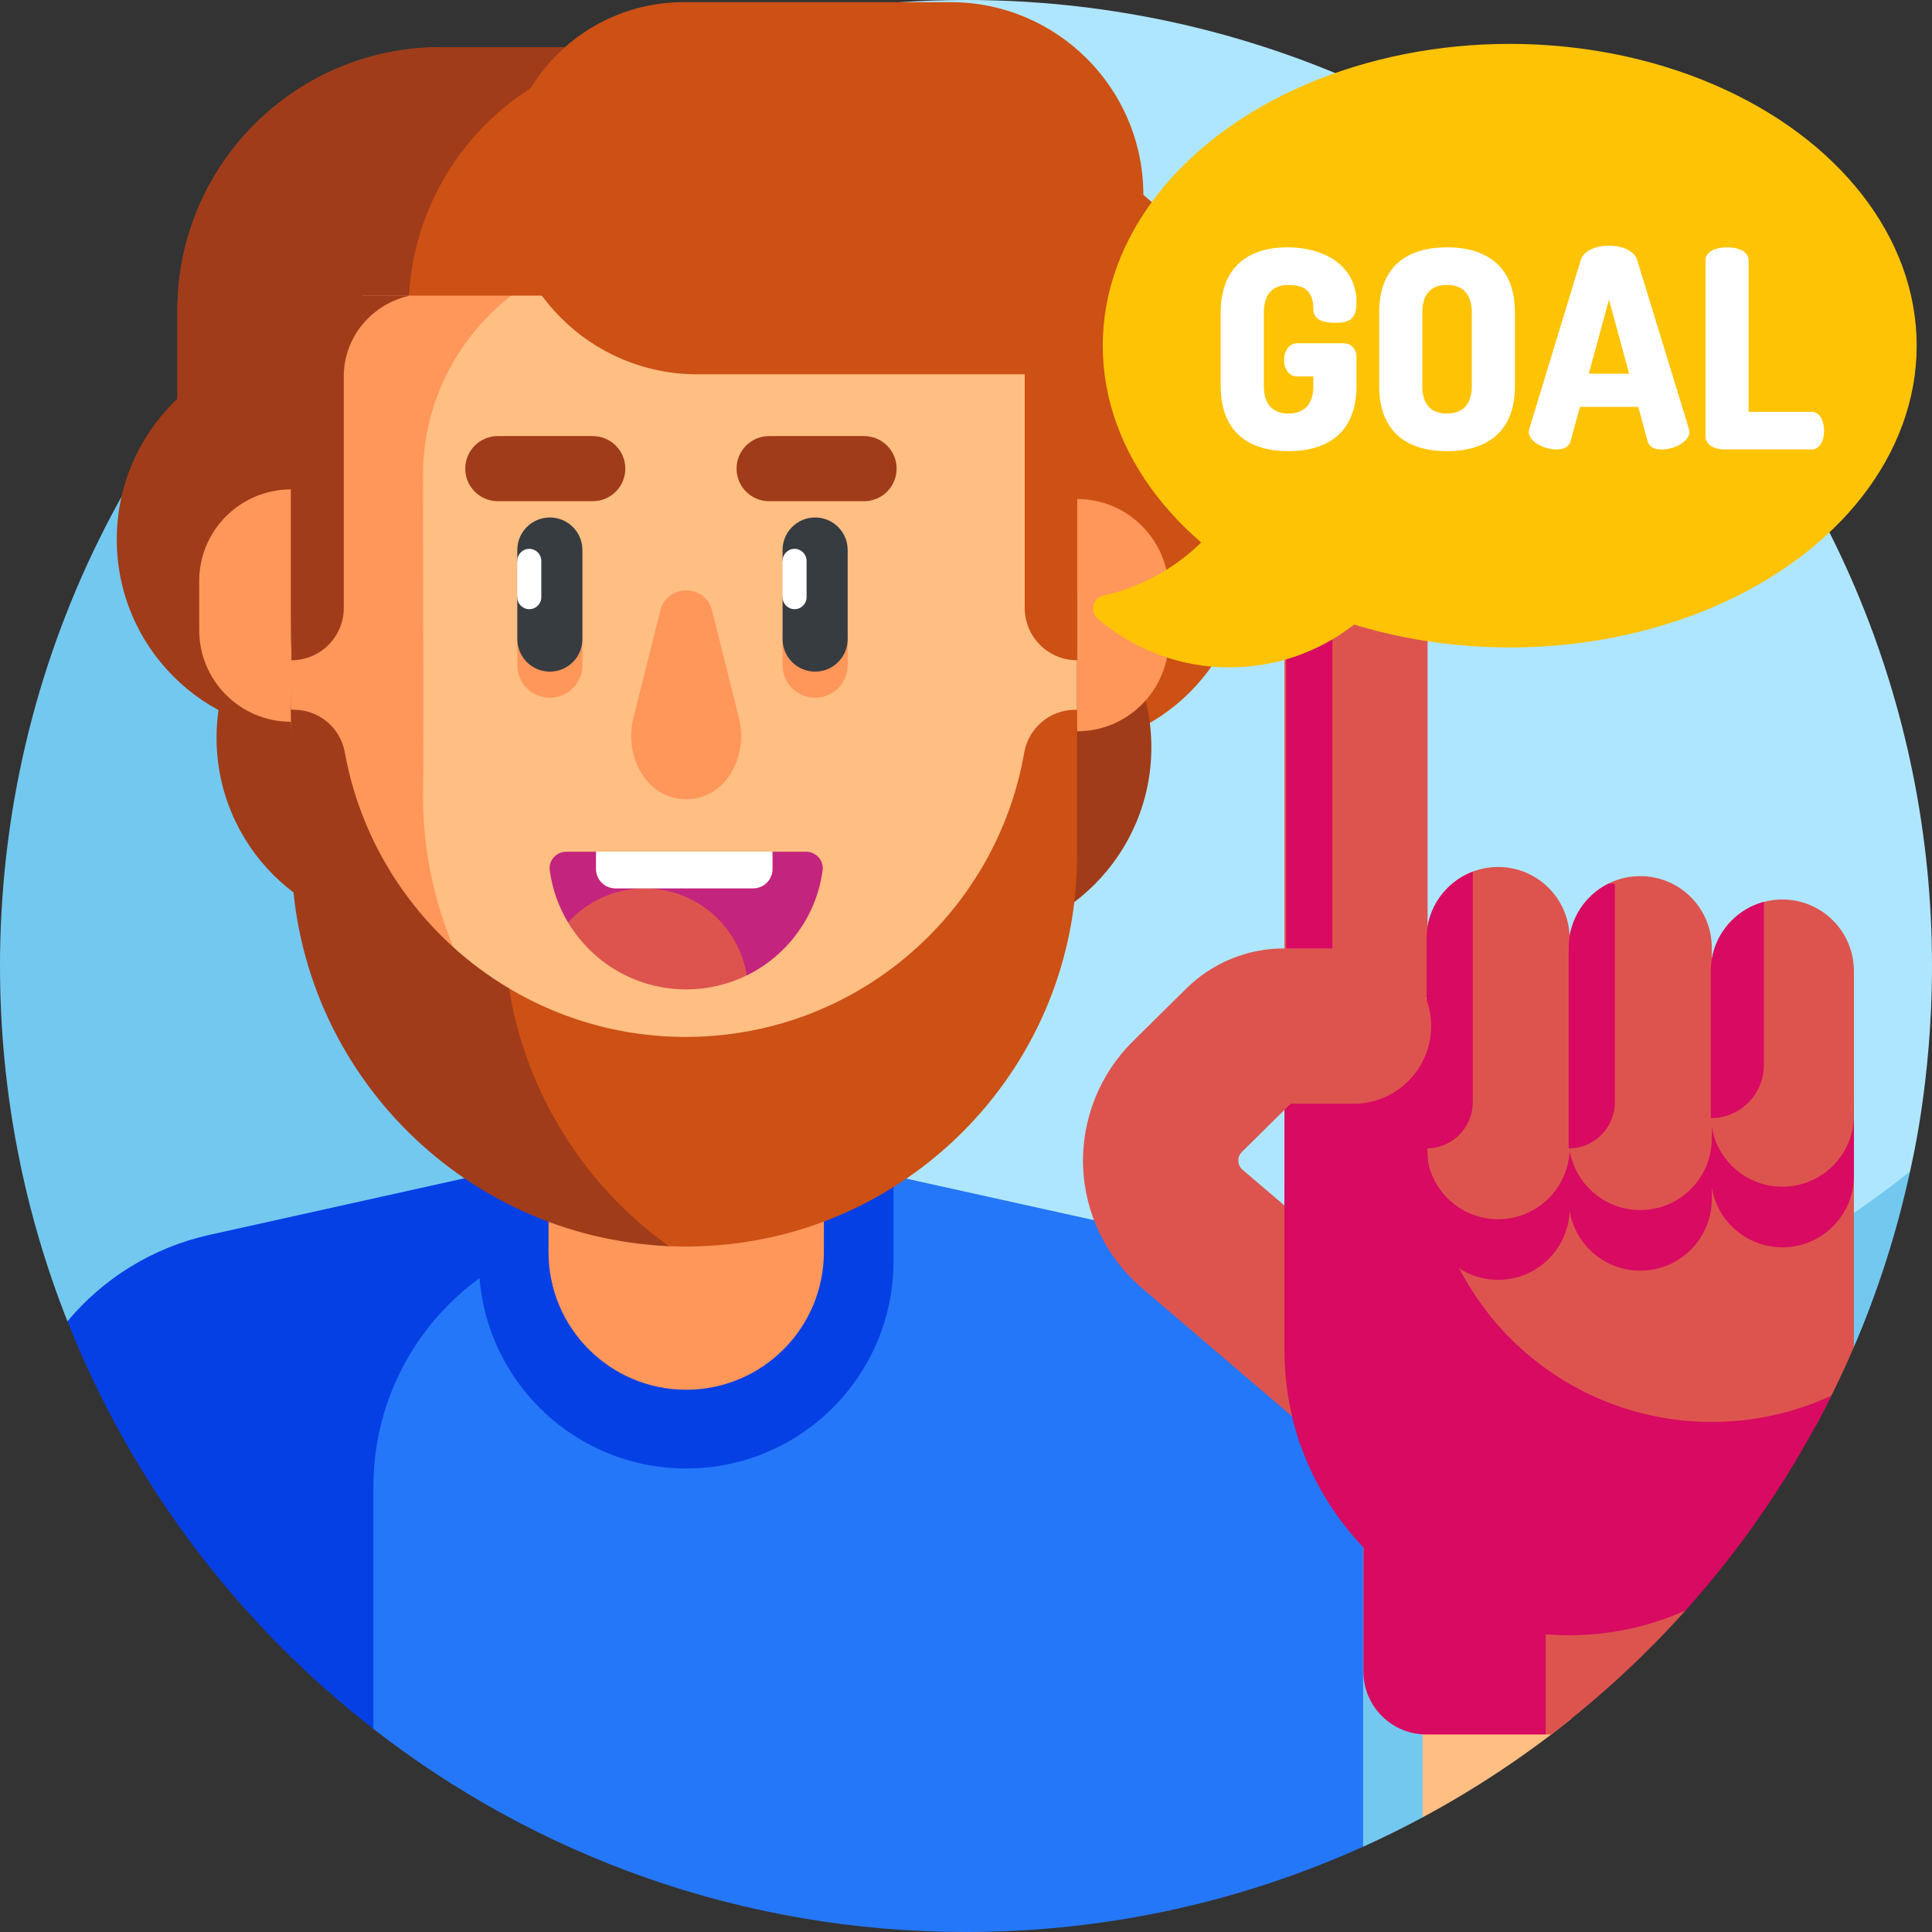 <svg id="Layer_1" enable-background="new 0 0 510 510" height="512" viewBox="0 0 510 510" width="512" xmlns="http://www.w3.org/2000/svg"><rect x="0" y="0" width="510" height="510" fill="#333333" stroke="none"/><g><g><path d="m255 0c-98.131 0-158.58 55.352-158.747 55.445 0 0-2.513 3.137-2.983 5.222-3.818 16.948-7.385 39.663-7.385 56.238 0 140.833 118.763 254.972 259.596 254.972 54.231 0 114.568-25.992 154.949-57.243.903-.699 3.769-5.396 3.769-5.396.178-1.087 5.8-23.477 5.8-54.239.001-140.832-114.166-254.999-254.999-254.999z" fill="#afe6ff"/><path d="m345.459 364.679c-140.833 0-255-114.167-255-255 0-18.615 2.007-36.753 5.795-54.234-58.645 46.72-96.254 118.747-96.254 199.555 0 33.117 6.313 64.76 17.802 93.791l342.029 138.699c5.333-2.408 10.57-4.995 15.704-7.753l113.855-124.155c6.334-14.756 11.324-30.252 14.81-46.344-43.56 34.696-98.724 55.441-158.741 55.441z" fill="#73c8f0"/></g><path d="m414.972 453.562h-39.439v26.171c13.967-7.504 27.164-16.278 39.439-26.171z" fill="#ffbe82"/><g><path d="m177.471 12.459h-61.121c-38.388 0-69.508 31.12-69.508 69.508v49.751h130.629z" fill="#cd5014"/></g><path d="m177.353 12.459h-61.004c-38.388 0-69.508 31.12-69.508 69.508v49.751h61.004v-49.752c0-38.388 31.12-69.507 69.508-69.507z" fill="#a03c19"/><g><circle cx="81.992" cy="142.417" fill="#a03c19" r="51.167"/></g><g><circle cx="108.334" cy="194.765" fill="#a03c19" r="51.167"/></g><g><circle cx="277.925" cy="146.533" fill="#cd5014" r="51.167"/></g><g><circle cx="269.672" cy="91.251" fill="#cd5014" r="51.167"/></g><g><circle cx="252.761" cy="197.289" fill="#a03c19" r="51.167"/></g><path d="m306.481 326.008-125.856-27.85-10.998 2.441c-41.785 9.274-71.518 46.331-71.518 89.132v66.297c43.265 33.815 97.722 53.972 156.891 53.972 37.243 0 72.758-8.039 104.826-22.522v-95.031c0-31.916-22.183-59.543-53.345-66.439z" fill="#2477f9"/><path d="m17.805 348.789c16.913 42.738 45.047 79.807 80.763 107.591v-63.969c0-31.004 20.936-57.958 50.703-65.794l4.47-22.493-98.475 21.857c-15.105 3.353-28.086 11.587-37.461 22.808z" fill="#0540e5"/><g><path d="m181.136 387.643c30.228 0 54.733-24.505 54.733-54.733v-22.528l-55.243-12.225-54.222 12.035v22.718c-.001 30.229 24.504 54.733 54.732 54.733z" fill="#0540e5"/></g><g><g><g><path d="m181.136 366.856c-20.073 0-36.344-16.272-36.344-36.344v-81.406h72.689v81.406c-.001 20.072-16.273 36.344-36.345 36.344z" fill="#ff965a"/></g></g></g><g><g><g><path d="m279.73 121.588c0-33.168-21.278-63.497-54.445-63.497h-88.298c-9.464 0-18.132 2.477-25.694 6.777v175.309c0 38.264 30.776 69.577 69.038 69.867.268.002.537.003.805.003 56.987 0 103.183-65.7 103.183-122.686v-13.072z" fill="#ffbe82"/></g></g></g><g><g><g><path d="m284.319 193.048v-61.331c13.361 0 24.193 10.832 24.193 24.193v12.946c0 13.361-10.831 24.192-24.193 24.192z" fill="#ff965a"/></g></g></g><g><g><g><path d="m76.777 190.525v-61.331c-13.361 0-24.193 10.831-24.193 24.193v12.946c0 13.36 10.831 24.192 24.193 24.192z" fill="#ff965a"/></g></g></g><g><g><g><path d="m136.554 168.306v7.276c0 4.746 3.848 8.594 8.594 8.594s8.594-3.848 8.594-8.594v-7.276z" fill="#ff965a"/></g></g></g><g><g><g><path d="m206.577 168.306v7.276c0 4.746 3.848 8.594 8.594 8.594s8.594-3.848 8.594-8.594v-7.276z" fill="#ff965a"/></g></g></g><g><g><path d="m186.729 309.897c-43.381-12.598-75.091-52.632-75.091-100.077.258-5.863 0-62.674 0-84.254 0-33.168 26.888-60.055 60.055-60.055h74.95c-6.593-2.56-13.782-3.977-21.358-3.977h-88.298c-33.168 0-57.782 24.614-57.782 57.782l-2.599 54.974.171 13.072c0 59.554 50.054 125.708 109.952 122.535z" fill="#ff965a"/></g></g><g><path d="m283.803 187.361c-6.657 0-12.308 4.809-13.449 11.367-7.137 41.031-41.865 72.589-84.373 74.858.001 0 .003.001.005.001-18.938 1.026-36.853-3.802-51.987-12.902v23.772c0 23.647 18.469 43.36 42.089 44.477l.456.021c3.359.144 6.756.128 10.184-.057-.002 0-.003-.001-.005-.001 54.388-2.903 97.596-47.92 97.596-103.031v-38.504h-.516z" fill="#cd5014"/></g><g><path d="m134.382 260.909c-22.247-13.231-38.554-35.663-43.371-62.342-1.172-6.49-6.825-11.207-13.42-11.207h-.815l.155 5.929v31.554c0 56.409 44.656 101.75 99.613 104.104-21.995-15.801-37.67-39.981-42.162-68.038z" fill="#a03c19"/></g><g><g><g><path d="m145.148 177.292c-4.746 0-8.594-3.848-8.594-8.594v-11.055l3.168-4.797-3.168-4.797v-2.855c0-4.746 3.848-8.594 8.594-8.594s8.594 3.848 8.594 8.594v23.504c0 4.746-3.848 8.594-8.594 8.594z" fill="#373c41"/></g></g></g><g><g><g><path d="m215.171 177.292c-4.746 0-8.594-3.848-8.594-8.594v-11.055l3.168-4.797-3.168-4.797v-2.855c0-4.746 3.848-8.594 8.594-8.594s8.594 3.848 8.594 8.594v23.504c0 4.746-3.848 8.594-8.594 8.594z" fill="#373c41"/></g></g></g><g><g><g><g><path d="m156.47 132.303h-25.062c-4.746 0-8.594-3.848-8.594-8.594 0-4.746 3.848-8.594 8.594-8.594h25.062c4.746 0 8.594 3.848 8.594 8.594 0 4.747-3.848 8.594-8.594 8.594z" fill="#a03c19"/></g></g></g></g><g><g><g><g><path d="m228.086 132.303h-25.062c-4.746 0-8.594-3.848-8.594-8.594 0-4.746 3.848-8.594 8.594-8.594h25.062c4.746 0 8.594 3.848 8.594 8.594 0 4.747-3.848 8.594-8.594 8.594z" fill="#a03c19"/></g></g></g></g><g><path d="m212.78 224.836h-8.849l-23.305 4.838-23.305-4.838h-7.828c-2.626 0-4.724 2.292-4.374 4.895.67 4.979 2.349 9.638 4.823 13.766l47.189 13.984c10.657-5.231 18.378-15.528 20.023-27.75.35-2.603-1.748-4.895-4.374-4.895z" fill="#c3247d"/></g><g><g><g><path d="m167.211 189.492c-2.136 8.531 1.746 17.824 9.171 20.625 1.494.564 3.092.869 4.754.869 1.661 0 3.26-.305 4.754-.869 7.425-2.801 11.308-12.094 9.171-20.625l-7.082-28.282c-1.783-7.12-11.902-7.12-13.685 0z" fill="#ff965a"/></g></g></g><g><g><path d="m284.319 64.341v57.792.003 52.153c-7.633 0-13.821-6.188-13.821-13.821v-61.026c0-13.479-7.586-25.903-19.707-31.799-.297-.145-.594-.286-.89-.423v-2.878h34.418z" fill="#cd5014"/></g></g><g><path d="m139.722 160.812c-1.75 0-3.168-1.418-3.168-3.168v-9.594c0-1.75 1.418-3.168 3.168-3.168 1.75 0 3.168 1.418 3.168 3.168v9.594c0 1.749-1.419 3.168-3.168 3.168z" fill="#fff"/></g><g><path d="m209.745 160.812c-1.75 0-3.168-1.418-3.168-3.168v-9.594c0-1.75 1.418-3.168 3.168-3.168 1.75 0 3.168 1.418 3.168 3.168v9.594c0 1.749-1.418 3.168-3.168 3.168z" fill="#fff"/></g><g><path d="m149.945 243.494c6.351 10.593 17.941 17.686 31.19 17.686 5.74 0 11.166-1.335 15.992-3.704-2.075-13.015-13.347-22.963-26.946-22.963-8.026 0-15.242 3.466-20.236 8.981z" fill="#dd544f"/></g><g><path d="m198.804 234.513h-36.357c-2.831 0-5.127-2.295-5.127-5.127v-4.55h46.611v4.55c0 2.832-2.296 5.127-5.127 5.127z" fill="#fff"/></g><g><g><path d="m76.931 78.04v44.093.003 52.153c7.633 0 13.821-6.188 13.821-13.821v-61.026c0-.081 0-.162.001-.242.071-10.435 7.601-19.048 17.444-21.16z" fill="#a03c19"/></g></g><g><path d="m301.815 98.808h-117.758c-28.111 0-50.899-22.788-50.899-50.899 0-26.145 21.195-47.34 47.34-47.34h70.418c28.111 0 50.899 22.788 50.899 50.899z" fill="#cd5014"/></g><g><path d="m153.742 78.04h-45.545l-8.409-10.86 15.004-15.529h42.528z" fill="#cd5014"/></g><path d="m114.792 51.651h-25.497v26.389h18.668c.524-9.419 2.921-18.338 6.829-26.389z" fill="#a03c19"/><g><path d="m406.585 420.878 1.452 36.976h1.448c9.559-7.284 18.593-15.232 27.033-23.779 2.884-2.921 5.699-5.911 8.441-8.969z" fill="#dd544f"/><g><path d="m408.037 374.147v83.708h-31.505c-9.183 0-16.628-7.445-16.628-16.628v-67.08z" fill="#d80a61"/></g><g><path d="m357.952 239.959c10.431 0 18.888 8.456 18.888 18.888v105.582h-37.776v-105.582c0-10.432 8.456-18.888 18.888-18.888z" fill="#ffbe82"/></g><g><path d="m339.064 157.84v105.582h37.776v-105.582c0-10.431-8.456-18.888-18.888-18.888-10.432 0-18.888 8.457-18.888 18.888z" fill="#dd544f"/></g><path d="m470.497 237.444c-9.408 0-17.187 6.886-18.627 15.888v-3.165c0-10.432-8.456-18.888-18.888-18.888-9.458 0-17.27 6.96-18.649 16.033-.235-10.227-8.582-18.45-18.866-18.45-10.431 0-18.888 8.457-18.888 18.888v18.823h-1.92v109.977h104.541c3.697-6.806 7.105-13.797 10.184-20.971v-99.249c0-10.43-8.456-18.886-18.887-18.886z" fill="#dd544f"/><g><g><path d="m376.579 272.272v46.682c0 10.431 8.456 18.888 18.888 18.888s18.888-8.456 18.888-18.888v-46.682z" fill="#d80a61"/></g><g><path d="m414.094 272.272v44.266c0 10.432 8.456 18.888 18.888 18.888 10.431 0 18.888-8.456 18.888-18.888v-44.266z" fill="#d80a61"/></g><g><path d="m451.609 272.272v38.101c0 10.431 8.457 18.888 18.888 18.888 10.431 0 18.888-8.456 18.888-18.888v-20.044z" fill="#d80a61"/></g></g><g><g><path d="m376.579 256.271v46.682c0 10.431 8.456 18.888 18.888 18.888s18.888-8.456 18.888-18.888v-46.682z" fill="#dd544f"/></g><g><path d="m414.094 256.271v44.266c0 10.432 8.456 18.888 18.888 18.888 10.431 0 18.888-8.456 18.888-18.888v-44.266z" fill="#dd544f"/></g><g><path d="m451.609 256.271v38.101c0 10.431 8.457 18.888 18.888 18.888 10.431 0 18.888-8.456 18.888-18.888v-38.101z" fill="#dd544f"/></g></g><path d="m483.439 368.409c-9.6 4.45-20.292 6.942-31.569 6.942-41.51 0-75.16-33.65-75.16-75.16v-33.617h-37.646v89.931c0 41.51 33.65 75.16 75.16 75.16 10.951 0 21.351-2.349 30.734-6.559 15.215-16.971 28.201-36.015 38.481-56.697z" fill="#d80a61"/><g><path d="m424.595 233.261h1.691v57.699c0 6.734-5.459 12.193-12.193 12.193v-52.986c.001-7.416 4.284-13.814 10.502-16.906z" fill="#d80a61"/></g><g><path d="m388.772 230.106v60.854c0 6.734-5.459 12.193-12.193 12.193v-55.403c0-8.07 5.071-14.939 12.193-17.644z" fill="#d80a61"/></g><g><path d="m351.716 290.96c0 6.734-5.459 12.193-12.193 12.193v-149.41c1.419-6.407 6.089-11.576 12.193-13.714z" fill="#d80a61"/></g><g><g><path d="m356.215 380.344c-4.709 0-9.442-1.613-13.304-4.911l-41.539-35.477c-9.377-8.009-15.013-19.67-15.461-31.994-.449-12.323 4.323-24.362 13.093-33.031l14.09-13.927c6.945-6.864 16.146-10.644 25.907-10.644h18.283c11.322 0 20.5 9.178 20.5 20.5s-9.178 20.5-20.5 20.5h-16.58l-12.877 12.729c-.821.812-.967 1.744-.943 2.382.023.639.235 1.557 1.115 2.308l41.539 35.477c8.609 7.354 9.628 20.293 2.275 28.902-4.054 4.747-9.808 7.186-15.598 7.186z" fill="#dd544f"/></g></g><g><path d="m392.621 346.409c-7.712-9.873-13.025-21.712-15.024-34.652h-38.533v44.747c0 8.824 1.534 17.287 4.327 25.153h49.229v-35.248z" fill="#d80a61"/></g><g><path d="m465.61 281.159v-43.077c-8.062 2.154-14.001 9.508-14.001 18.249v38.829c7.732 0 14.001-6.268 14.001-14.001z" fill="#d80a61"/></g></g><g><path d="m326.226 131.338c-7.349 12.941-19.936 22.519-34.878 25.85-2.837.632-3.801 4.232-1.594 6.124 9.359 8.02 21.52 12.866 34.812 12.866 26.603 0 48.663-19.411 52.815-44.839h-51.155z" fill="#ffc305"/></g><g><ellipse cx="398.527" cy="91.251" fill="#ffc305" rx="107.43" ry="79.667"/></g><g fill="#fff"><path d="m340.193 75.216c-4.161 0-6.569 2.336-6.569 7.3v19.344c0 4.965 2.408 7.301 6.496 7.301s6.57-2.336 6.57-7.301v-2.481h-4.307c-2.19 0-3.432-2.117-3.432-4.38 0-2.117 1.241-4.38 3.432-4.38h12.264c2.189 0 3.431 1.679 3.431 3.577v7.664c0 12.557-7.884 17.229-17.958 17.229-10.073 0-17.885-4.672-17.885-17.229v-19.344c0-12.556 7.957-17.228 17.52-17.228 10.439 0 18.323 5.256 18.323 14.526 0 4.38-1.825 5.402-5.694 5.402-3.065 0-5.621-.804-5.693-3.432-.075-2.627-.293-6.568-6.498-6.568z"/><path d="m364.065 101.86v-19.344c0-12.556 7.811-17.228 17.884-17.228 10.074 0 17.958 4.672 17.958 17.228v19.344c0 12.557-7.884 17.229-17.958 17.229-10.074-.001-17.884-4.673-17.884-17.229zm24.454-19.344c0-5.037-2.482-7.3-6.57-7.3s-6.497 2.263-6.497 7.3v19.344c0 5.037 2.409 7.301 6.497 7.301s6.57-2.264 6.57-7.301z"/><path d="m403.557 113.978c0-.219.073-.511.146-.803l13.577-44.529c.803-2.555 4.088-3.796 7.446-3.796 3.357 0 6.643 1.241 7.445 3.796l13.65 44.529c.073.292.146.584.146.803 0 2.701-4.161 4.672-7.3 4.672-1.825 0-3.285-.584-3.724-2.117l-2.481-9.124h-15.402l-2.482 9.124c-.438 1.533-1.897 2.117-3.723 2.117-3.137 0-7.298-1.971-7.298-4.672zm26.498-15.329-5.328-19.564-5.329 19.564z"/><path d="m455.166 118.65c-2.481 0-4.963-1.168-4.963-3.504v-46.427c0-2.409 2.847-3.431 5.693-3.431s5.693 1.021 5.693 3.431v40.003h16.645c2.189 0 3.284 2.481 3.284 4.964s-1.095 4.964-3.284 4.964z"/></g></g></svg>
